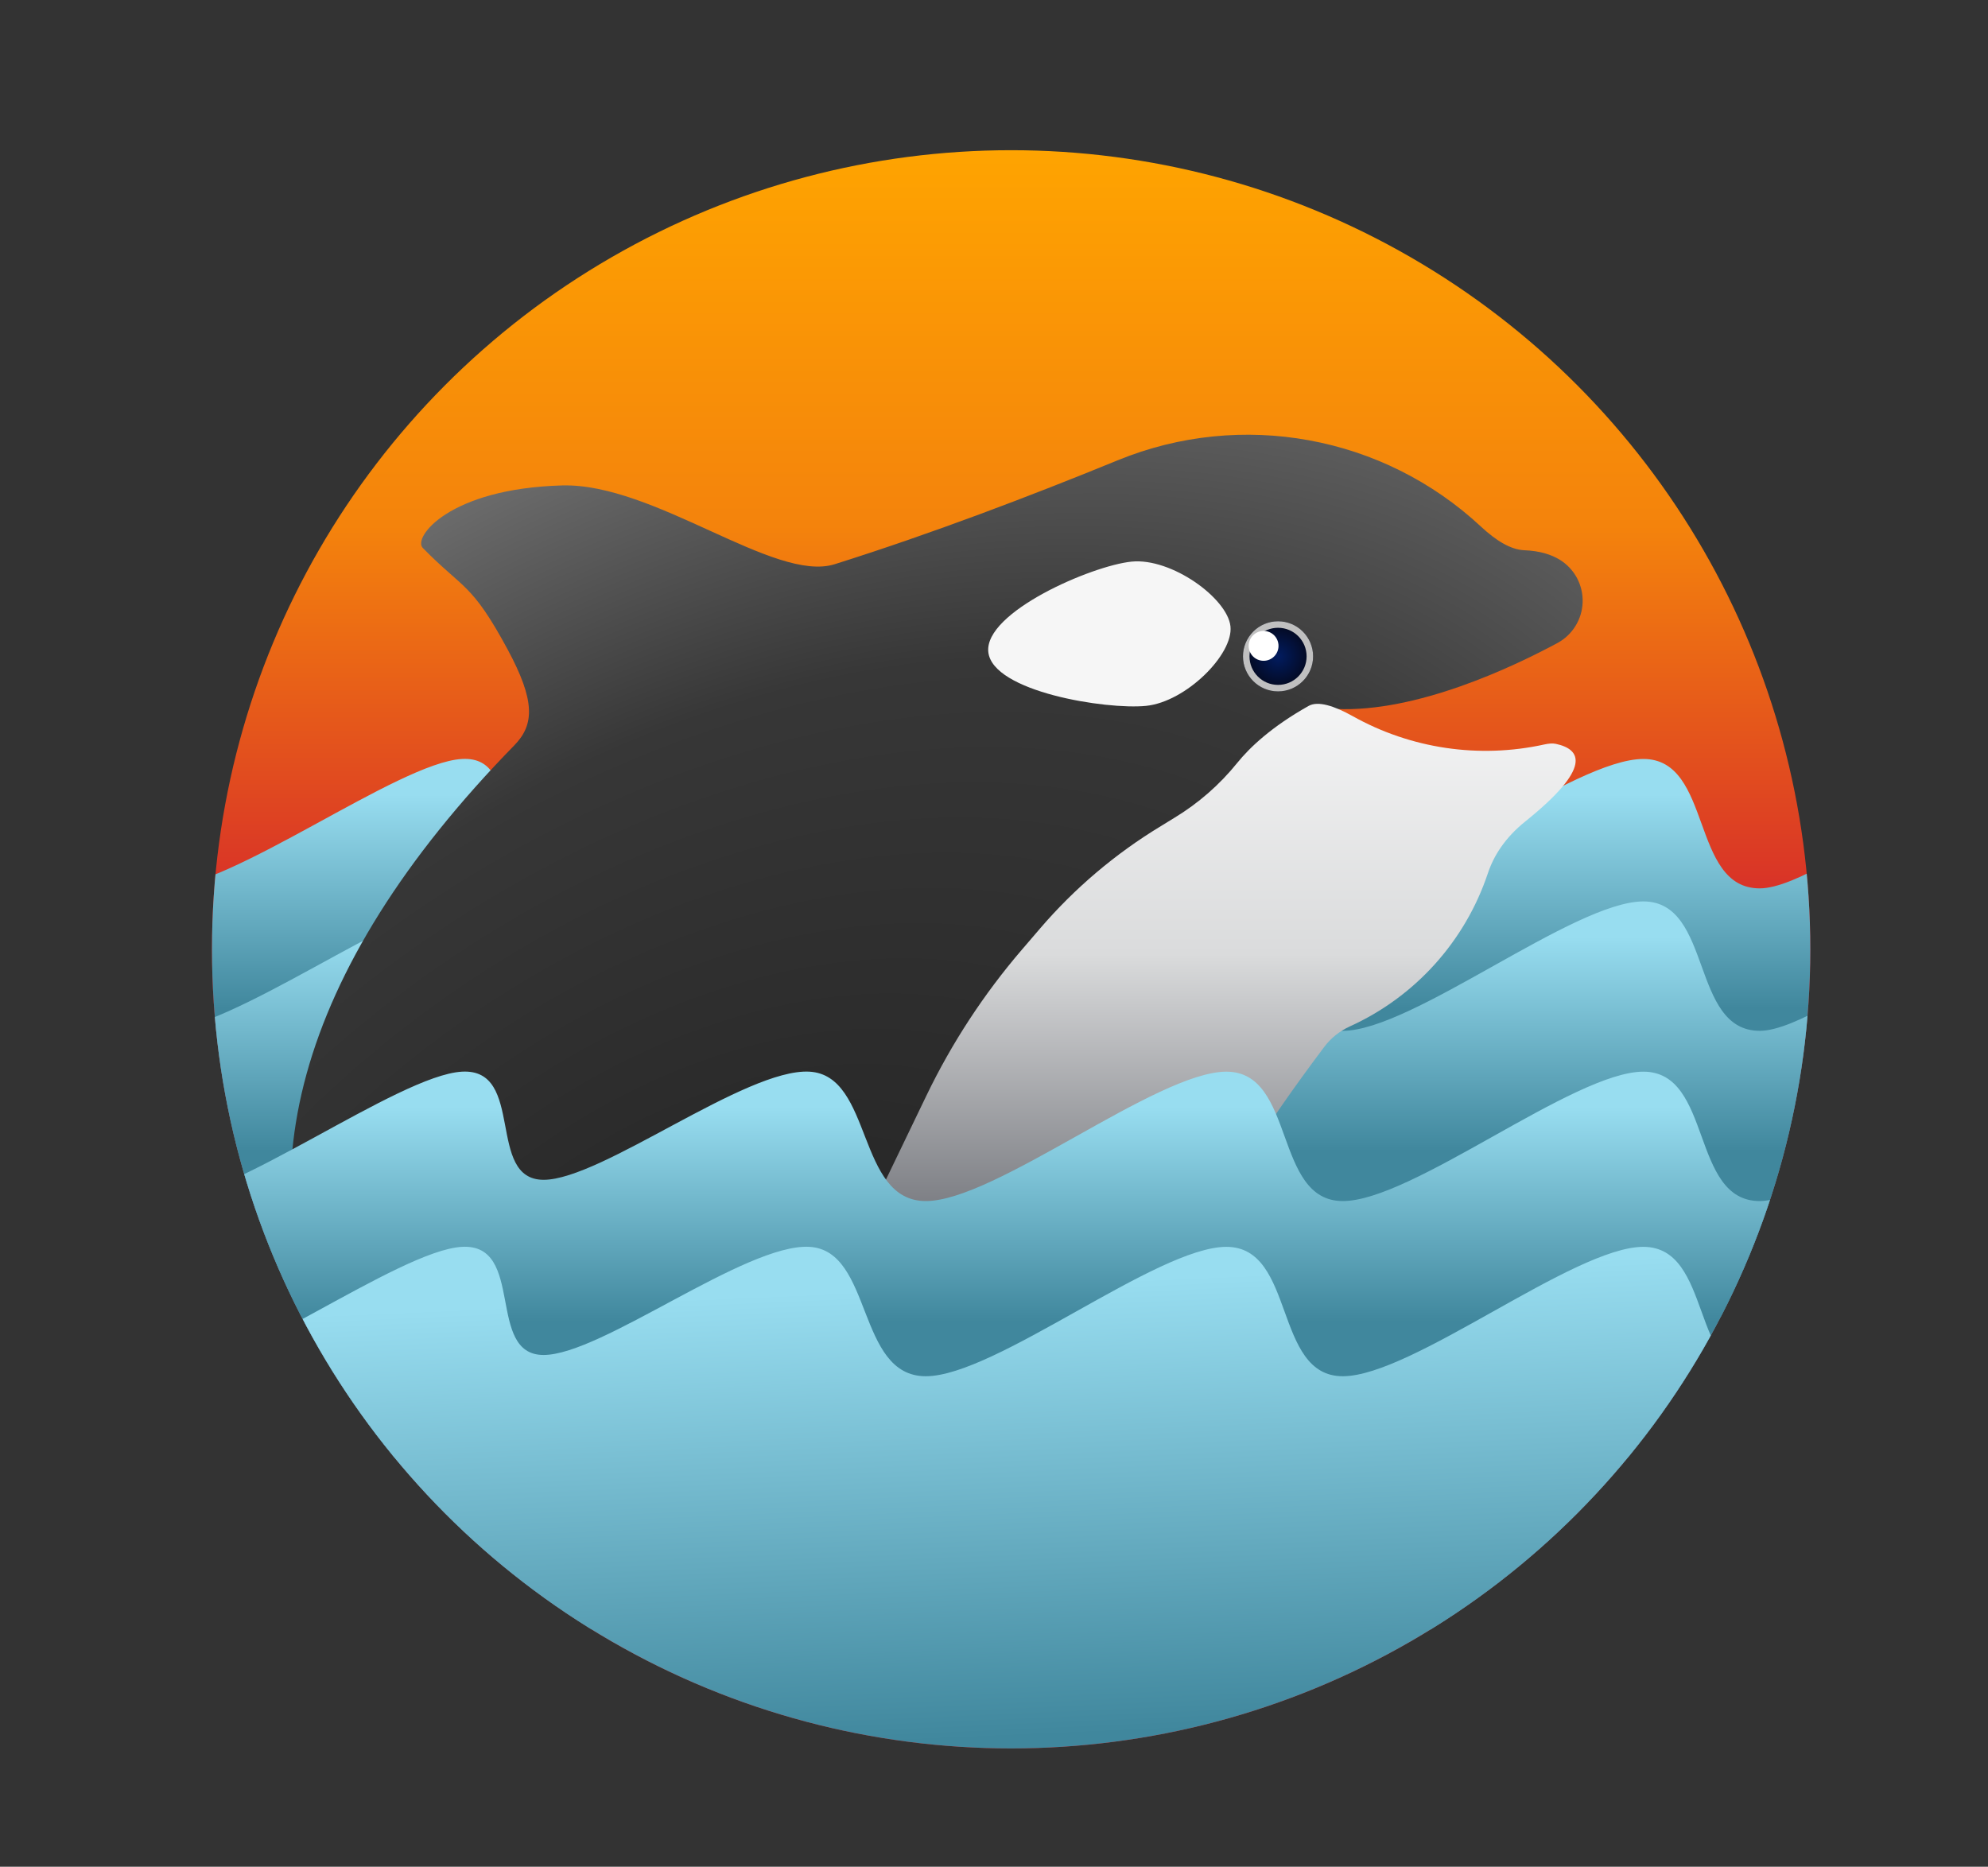 <?xml version="1.0" encoding="UTF-8" standalone="no"?><!DOCTYPE svg PUBLIC "-//W3C//DTD SVG 1.1//EN" "http://www.w3.org/Graphics/SVG/1.1/DTD/svg11.dtd"><svg width="100%" height="100%" viewBox="0 0 3184 2990" version="1.1" xmlns="http://www.w3.org/2000/svg" xmlns:xlink="http://www.w3.org/1999/xlink" xml:space="preserve" xmlns:serif="http://www.serif.com/" style="fill-rule:evenodd;clip-rule:evenodd;stroke-linejoin:round;stroke-miterlimit:2;"><rect x="0" y="0" width="3184" height="2990" fill="#333333" stroke="none"/><rect id="Orca-intense-peach-no-frame" serif:id="Orca intense peach no frame" x="0" y="0" width="3183.29" height="2989.8" style="fill:none;"/><circle cx="1619.45" cy="1520.54" r="1279.95" style="fill:url(#_Linear1);"/><clipPath id="_clip2"><circle cx="1619.45" cy="1520.54" r="1279.95"/></clipPath><g clip-path="url(#_clip2)"><path d="M-75.275,2108.98c0,0 91.843,-778.982 147.476,-893.325c43.365,-89.127 75.04,207.266 186.323,207.266c111.284,0 379.352,-201.59 481.377,-207.266c102.024,-5.676 38.023,173.209 130.773,173.209c92.749,0 323.701,-178.885 425.726,-173.209c102.025,5.676 75.123,207.266 186.423,207.266c111.299,0 370.076,-207.266 481.376,-207.266c111.299,0 75.123,207.266 186.423,207.266c111.299,0 370.076,-207.266 481.376,-207.266c111.299,0 75.123,207.266 186.423,207.266c111.299,0 437.981,-296.402 481.376,-207.266c55.666,114.343 -147.377,893.325 -147.377,893.325l-3227.7,0Z" style="fill:url(#_Linear3);"/></g><clipPath id="_clip4"><circle cx="1619.45" cy="1520.54" r="1279.95"/></clipPath><g clip-path="url(#_clip4)"><path d="M-75.275,2337.15c0,0 91.843,-778.981 147.476,-893.324c43.365,-89.128 75.04,207.265 186.323,207.265c111.284,0 379.352,-201.589 481.377,-207.265c102.024,-5.676 38.023,173.209 130.773,173.209c92.749,0 323.701,-178.885 425.726,-173.209c102.025,5.676 75.123,207.265 186.423,207.265c111.299,0 370.076,-207.265 481.376,-207.265c111.299,0 75.123,207.265 186.423,207.265c111.299,0 370.076,-207.265 481.376,-207.265c111.299,0 75.123,207.265 186.423,207.265c111.299,0 437.981,-296.401 481.376,-207.265c55.666,114.343 -147.377,893.324 -147.377,893.324l-3227.7,0Z" style="fill:url(#_Linear5);"/></g><path d="M1538.79,2085.36c-202.429,-14.917 -986.757,133.405 -1002.04,104.267c-150.341,-286.597 -67.31,-633.318 286.948,-995.789c32.24,-32.987 33.858,-71.015 -10.744,-153.741c-57.849,-107.297 -70.973,-96.116 -135.924,-162.582c-16.079,-16.454 42.066,-94.961 222.999,-99.971c148.14,-4.103 340.53,156.499 436.809,126.174c155.195,-48.88 315.076,-109.832 453.607,-166.591c197.934,-80.943 424.864,-39.469 581.374,106.252c24.129,22.524 47.91,37.094 69.377,37.942c24.941,0.986 43.622,6.876 57.564,15.609c23.169,14.562 36.876,40.32 36.012,67.672c-0.865,27.351 -16.171,52.192 -40.213,65.263c-72.163,38.833 -225.823,111.587 -354.719,105.71c-166.324,-7.584 -63.063,279.112 -137.737,324.319c-601.523,364.161 -463.311,625.466 -463.311,625.466Z" style="fill:url(#_Radial6);"/><path d="M2442.73,1315.9c108.178,-86.938 89.423,-115.796 49.132,-124.444c-4.994,-1.072 -11.276,-0.629 -18.452,0.97c-104.473,23.015 -213.762,6.837 -307.087,-45.46c-29.273,-16.262 -55.271,-24.784 -70.441,-16.271c-59.221,33.236 -94.185,66.35 -114.413,91.376c-28.092,34.836 -62.04,64.511 -100.319,87.693c-7.131,4.512 -14.552,9.007 -22.021,13.53c-72.756,44.059 -138.043,99.406 -193.419,163.968c-9.7,11.31 -19.633,22.89 -29.433,34.316c-60.756,70.834 -112.036,149.274 -152.549,233.342c-65.924,136.796 -161.644,335.422 -161.644,335.422l-205.043,-249.868l25.242,152.459l718.995,160.904c250.449,-163.08 -151.105,69.946 259.599,-476.931c10.665,-14.201 24.733,-25.488 40.908,-32.822c-0.003,-0.007 -0.003,-0.007 -0.003,-0.007c104.538,-47.4 184.634,-136.168 221.077,-245.012c9.362,-28.263 27.568,-57.206 59.871,-83.165Z" style="fill:url(#_Linear7);"/><circle cx="2046.93" cy="1051.27" r="56.157" style="fill:url(#_Radial8);"/><path d="M2046.93,995.115c-30.994,0 -56.157,25.163 -56.157,56.157c0,30.994 25.163,56.158 56.157,56.158c30.994,0 56.157,-25.164 56.157,-56.158c0,-30.994 -25.163,-56.157 -56.157,-56.157Zm0,10.417c25.245,0 45.74,20.496 45.74,45.74c0,25.245 -20.495,45.741 -45.74,45.741c-25.245,0 -45.741,-20.496 -45.741,-45.741c0,-25.244 20.496,-45.74 45.741,-45.74Z" style="fill:#c0c0c0;"/><circle cx="2023.77" cy="1034.5" r="23.906" style="fill:#fff;"/><path d="M1812.33,899.558c-63.756,6.398 -235.858,80.84 -229.46,144.596c6.398,63.756 188.888,92.838 252.644,86.441c63.756,-6.398 140.163,-82.38 135.205,-127.467c-4.958,-45.087 -94.633,-109.968 -158.389,-103.57Z" style="fill:#f6f6f6;"/><clipPath id="_clip9"><circle cx="1619.45" cy="1520.54" r="1279.95"/></clipPath><g clip-path="url(#_clip9)"><path d="M-75.275,2609.83c0,0 91.843,-778.981 147.476,-893.325c43.365,-89.127 75.04,207.266 186.323,207.266c111.284,0 379.352,-201.589 481.377,-207.266c102.024,-5.676 38.023,173.209 130.773,173.209c92.749,0 323.701,-178.885 425.726,-173.209c102.025,5.677 75.123,207.266 186.423,207.266c111.299,0 370.076,-207.266 481.376,-207.266c111.299,0 75.123,207.266 186.423,207.266c111.299,0 370.076,-207.266 481.376,-207.266c111.299,0 75.123,207.266 186.423,207.266c111.299,0 437.981,-296.401 481.376,-207.266c55.666,114.344 -147.377,893.325 -147.377,893.325l-3227.7,0Z" style="fill:url(#_Linear10);"/></g><clipPath id="_clip11"><circle cx="1619.45" cy="1520.54" r="1279.95"/></clipPath><g clip-path="url(#_clip11)"><path d="M-75.34,2890.41c0,0 91.843,-778.981 147.476,-893.324c43.365,-89.128 75.04,207.265 186.323,207.265c111.284,0 379.352,-201.589 481.376,-207.265c102.025,-5.677 38.024,173.208 130.773,173.208c92.75,0 323.702,-178.885 425.727,-173.208c102.024,5.676 75.123,207.265 186.423,207.265c111.299,0 370.076,-207.265 481.376,-207.265c111.299,0 75.123,207.265 186.422,207.265c111.3,0 370.077,-207.265 481.377,-207.265c111.299,0 75.123,207.265 186.422,207.265c111.3,0 437.982,-296.401 481.377,-207.265c55.666,114.343 -147.377,893.324 -147.377,893.324l-3227.7,0Z" style="fill:url(#_Linear12);"/></g><defs><linearGradient id="_Linear1" x1="0" y1="0" x2="1" y2="0" gradientUnits="userSpaceOnUse" gradientTransform="matrix(2.48,-1299.37,1299.37,2.48,1619.45,1520.54)"><stop offset="0" style="stop-color:#d4252c;stop-opacity:1"/><stop offset="0.52" style="stop-color:#f4830c;stop-opacity:1"/><stop offset="1" style="stop-color:#ffa500;stop-opacity:1"/></linearGradient><linearGradient id="_Linear3" x1="0" y1="0" x2="1" y2="0" gradientUnits="userSpaceOnUse" gradientTransform="matrix(3.74316e-14,-342.93,91.696,3.14976e-15,1669.22,1616)"><stop offset="0" style="stop-color:#40879d;stop-opacity:1"/><stop offset="1" style="stop-color:#98ddf0;stop-opacity:1"/></linearGradient><linearGradient id="_Linear5" x1="0" y1="0" x2="1" y2="0" gradientUnits="userSpaceOnUse" gradientTransform="matrix(3.74316e-14,-342.93,91.696,3.14976e-15,1669.22,1844.17)"><stop offset="0" style="stop-color:#40879d;stop-opacity:1"/><stop offset="1" style="stop-color:#98ddf0;stop-opacity:1"/></linearGradient><radialGradient id="_Radial6" cx="0" cy="0" r="1" gradientUnits="userSpaceOnUse" gradientTransform="matrix(-1157,-1406.94,-2100.72,1698.43,1139.54,2307.44)"><stop offset="0" style="stop-color:#212121;stop-opacity:1"/><stop offset="0.57" style="stop-color:#373737;stop-opacity:1"/><stop offset="0.79" style="stop-color:#656565;stop-opacity:1"/><stop offset="1" style="stop-color:#919191;stop-opacity:1"/></radialGradient><linearGradient id="_Linear7" x1="0" y1="0" x2="1" y2="0" gradientUnits="userSpaceOnUse" gradientTransform="matrix(-1.625,1091.71,1091.71,1.625,2523.08,962.294)"><stop offset="0" style="stop-color:#fff;stop-opacity:1"/><stop offset="0.52" style="stop-color:#dadbdc;stop-opacity:1"/><stop offset="1" style="stop-color:#606269;stop-opacity:1"/></linearGradient><radialGradient id="_Radial8" cx="0" cy="0" r="1" gradientUnits="userSpaceOnUse" gradientTransform="matrix(-56.157,0,0,56.157,2046.93,1051.27)"><stop offset="0" style="stop-color:#021c60;stop-opacity:1"/><stop offset="1" style="stop-color:#030719;stop-opacity:1"/></radialGradient><linearGradient id="_Linear10" x1="0" y1="0" x2="1" y2="0" gradientUnits="userSpaceOnUse" gradientTransform="matrix(3.74316e-14,-342.93,91.696,3.14976e-15,1669.22,2116.85)"><stop offset="0" style="stop-color:#40879d;stop-opacity:1"/><stop offset="1" style="stop-color:#98ddf0;stop-opacity:1"/></linearGradient><linearGradient id="_Linear12" x1="0" y1="0" x2="1" y2="0" gradientUnits="userSpaceOnUse" gradientTransform="matrix(-30.394,-725.244,193.922,-8.127,1699.54,2779.75)"><stop offset="0" style="stop-color:#40879d;stop-opacity:1"/><stop offset="1" style="stop-color:#98ddf0;stop-opacity:1"/></linearGradient></defs></svg>